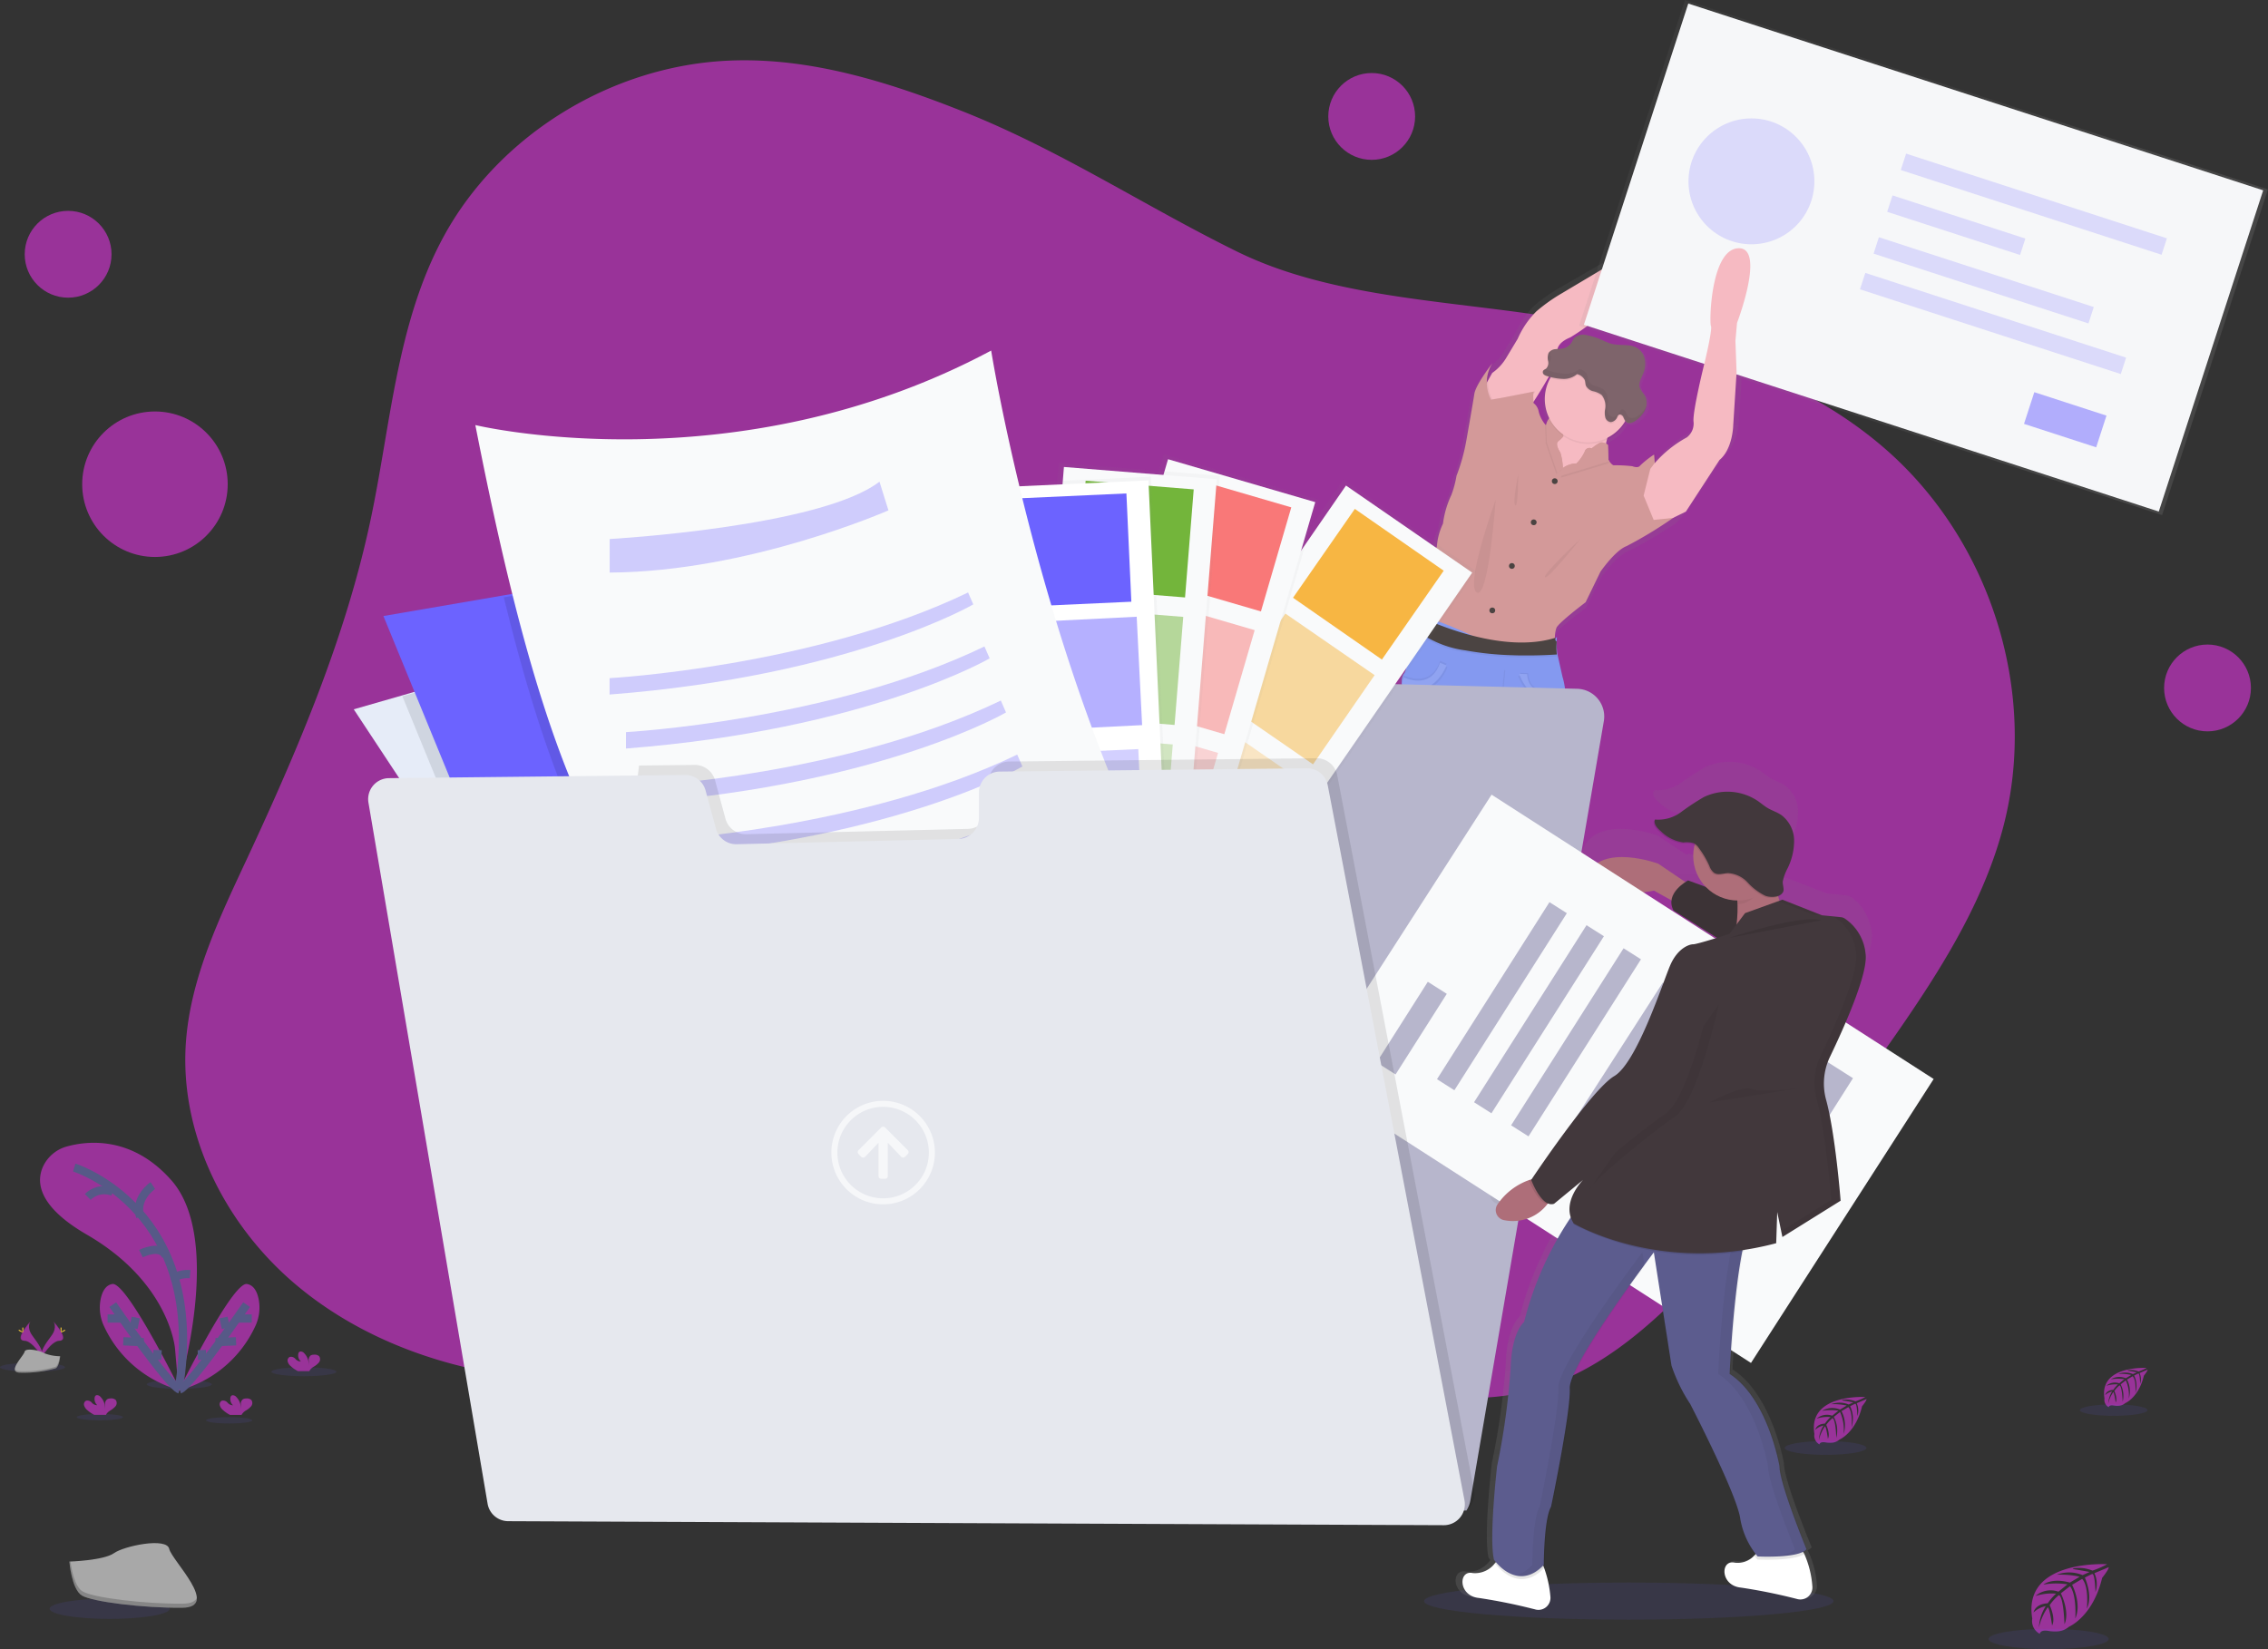 <svg xmlns="http://www.w3.org/2000/svg" xmlns:xlink="http://www.w3.org/1999/xlink" width="275" height="200" viewBox="0 0 275 200">
  <rect x="0" y="0" width="275" height="200" fill="#333333" stroke="none"/>
  <defs>
    <linearGradient id="linear-gradient" x1="0.5" y1="1" x2="0.5" gradientUnits="objectBoundingBox">
      <stop offset="0" stop-color="gray" stop-opacity="0.251"/>
      <stop offset="0.54" stop-color="gray" stop-opacity="0.122"/>
      <stop offset="1" stop-color="gray" stop-opacity="0.102"/>
    </linearGradient>
    <linearGradient id="linear-gradient-2" x1="0.5" y1="1" x2="0.5" y2="0" xlink:href="#linear-gradient"/>
    <linearGradient id="linear-gradient-3" x1="-0.211" y1="3.614" x2="-0.211" y2="0.343" xlink:href="#linear-gradient"/>
    <linearGradient id="linear-gradient-4" x1="-0.036" y1="4.542" x2="-0.036" y2="1.284" xlink:href="#linear-gradient"/>
    <linearGradient id="linear-gradient-5" x1="-0.017" y1="4.446" x2="-0.017" y2="1.187" xlink:href="#linear-gradient"/>
    <linearGradient id="linear-gradient-6" x1="-1.04" y1="1.715" x2="-1.04" y2="0.715" xlink:href="#linear-gradient"/>
    <linearGradient id="linear-gradient-7" x1="0.551" y1="0.784" x2="0.551" y2="0.225" xlink:href="#linear-gradient"/>
    <linearGradient id="linear-gradient-8" x1="0.5" y1="1" x2="0.5" y2="0" xlink:href="#linear-gradient"/>
  </defs>
  <g id="undraw_upload_87y9" transform="translate(0 -0.002)">
    <path id="Path_9973" data-name="Path 9973" d="M220.225,66.707c-9.017-3.584-18.546-6.585-28.273-6.2-14.312.55-28.021,8.961-34.755,21.312-5.706,10.463-6.409,22.729-8.866,34.34-3.027,14.308-8.825,27.9-15.021,41.2-3.328,7.133-6.838,14.438-7.384,22.268-.759,10.869,4.556,21.7,12.888,28.938s19.407,11.044,30.51,11.877c5.912.444,12.088.033,17.34-2.657,5.555-2.846,9.6-7.991,15.181-10.795,5.169-2.609,11.215-2.965,17.017-2.626a77.7,77.7,0,0,1,22.218,4.616c8.11,2.979,15.652,7.292,23.744,10.311s17.134,4.706,25.406,2.185c7.763-2.372,13.91-8.112,19.448-13.936a244.81,244.81,0,0,0,24.792-30.67c4.995-7.315,9.643-15.034,11.853-23.561,4.221-16.3-1.589-34.693-14.48-45.827-10.674-9.222-25.008-13.226-39.037-15.655-12.791-2.215-27.582-2.353-39.357-8.126C242.218,78.185,232,71.389,220.225,66.707Z" transform="translate(-103.388 -53.159)" fill="#939"/>
    <path id="Path_9974" data-name="Path 9974" d="M771.652,136.794c-3.475.139-3.65,9.111-3.434,9.5s-.789,4.441-.789,4.441-1.577,6.14-1.394,7.281a2.126,2.126,0,0,1-.849,1.888,14.663,14.663,0,0,0-3.991,3.108l-.129.139a11.225,11.225,0,0,0-1.757,1.358c-.263.385-.973.078-.973.078a18.973,18.973,0,0,0-2.283-.117c-.18.054-.462-.277-.623-.487-.075-.1-.124-.175-.124-.175L755.245,162a1.481,1.481,0,0,0-.243-.151c.041-.2.092-.416.156-.633a5.422,5.422,0,0,0,2.212-1.986c.058-.092.112-.187.163-.282a.73.73,0,0,0,.46.129.913.913,0,0,0,.214-.019,1.731,1.731,0,0,0,.623-.314,3.334,3.334,0,0,0,1.158-1.358,2.207,2.207,0,0,0,.109-.324c-.036.061-.075.122-.114.18a1.872,1.872,0,0,0-.129-1.579,5.187,5.187,0,0,1-.608-.9c-.2-.587.182-1.192.421-1.767a2.972,2.972,0,0,0,.217-1.665,2.127,2.127,0,0,0-.9-1.4c-.956-.621-2.253-.28-3.361-.579a9.1,9.1,0,0,1-1.156-.465,8.759,8.759,0,0,0-1.769-.55,1.731,1.731,0,0,0-1.7.338,3.509,3.509,0,0,0-.277.47,1.74,1.74,0,0,1-1.088.781,4.078,4.078,0,0,1-.669.071.648.648,0,0,0,0-.277c-.282-.925.526-1.611,1.577-2.025a26.27,26.27,0,0,0,5.515-4.31,27.668,27.668,0,0,1,3.719-3.091,10.216,10.216,0,0,0,6.464-6.4c1.6-5.018-7.637,3.5-8.566,3.76a9.472,9.472,0,0,0-2.261,1.217l-5.921,3.424a21.442,21.442,0,0,0-3.193,2.2,10.721,10.721,0,0,0-2.341,3.344s-.567.925-1.394,2.263a6.163,6.163,0,0,1-1.806,1.92l.027-.049c-.066.08-2.1,2.653-2.283,3.777s-1.01,5.707-1.01,5.707a22.9,22.9,0,0,1-1.231,4.307,12.344,12.344,0,0,1-.647,2.344,11.357,11.357,0,0,0-1.051,3.5,7.589,7.589,0,0,0-.767,2.794l-1.677,4.015a9.245,9.245,0,0,0-.849,3.147c.029.562.054,1.217.071,1.752v.243h0v.243c-.09.151-.321.535-.562,1a5.208,5.208,0,0,0-.691,2.042,11.438,11.438,0,0,1-.38,3.969l-.124-.049a1.7,1.7,0,0,0-.243.808l.029.015c0,.071-.022.144-.029.221a11.432,11.432,0,0,1-.187,2.514c-.324.394-.163,9.131-.163,9.131s-.526,5.468.526,8.934l-.08,2.713a25.27,25.27,0,0,0,.08,2.92,28.5,28.5,0,0,1,.163,2.952l.606,4.329s-.81,6.69-.122,8.342a9.092,9.092,0,0,1,.73,2.874,4.469,4.469,0,0,0,1.115.431v.243l-.158,4.069v.224s-.019.107-.034.285h0v.1a.117.117,0,0,0,0,.029V242a.59.59,0,0,0,0,.066.466.466,0,0,1,0,.058v.367h0v.355a.707.707,0,0,0,.019.122.123.123,0,0,0,0,.029.619.619,0,0,0,.027.134h0a.515.515,0,0,0,.032.131.033.033,0,0,1,0,.015h0a.239.239,0,0,0,.019.068.119.119,0,0,0,0,.032.392.392,0,0,0,.024.083v.019c.024.068.049.136.078.2a.088.088,0,0,0,0,.022c0,.024.022.051.034.075l.015.034.032.066.019.037.034.061.022.036c0,.019.022.039.034.058a.446.446,0,0,1,.024.039l.036.056.027.036.039.056.029.037.044.054.029.034.051.058.027.029.083.08a.128.128,0,0,0,.027.024.671.671,0,0,0,.061.056l.039.032.054.044.046.034.054.039.051.034.054.034.056.032.056.034.058.029.061.029.061.029.061.027.066.027.066.024.068.024.073.022.114.034.095.024.075.015.078.017h.083l.08.012h1.027l.131-.012h.08l.221-.024s2.757.411,2.847-.679a.875.875,0,0,1,.012-.175V244.2a.357.357,0,0,1,0-.051v-1.385c-.017-.54-.044-1.042-.061-1.321a1.77,1.77,0,0,0-.015-.243s-.939-1.416-.786-1.947a14.01,14.01,0,0,0,.119-2.331s-.365-.864-.611-1.628c-.019-.058-.036-.117-.054-.173a8.992,8.992,0,0,0,.574-.73,9.248,9.248,0,0,0-.686-5.549.346.346,0,0,1-.148-.285.117.117,0,0,1,0-.029l.47-5.746-.285-3.344a9.207,9.207,0,0,1,.243-3.268l.888-8.656,1.261-5.035s.4-.2.73.75,1.129,5.232,1.129,5.232l1.947,7.084a14.063,14.063,0,0,0,.606,2.874,5.483,5.483,0,0,1,.285,1.927,4.979,4.979,0,0,1,.526,1.811,7.832,7.832,0,0,0,.2,2.558,34.678,34.678,0,0,1,.285,4.137,8.358,8.358,0,0,0,.08,3.582,12.615,12.615,0,0,1,.2,4.093,2.8,2.8,0,0,0,.165.229c-.019.054-.041.107-.061.156-.127.329-.226.56-.226.56a14.352,14.352,0,0,0,.122,2.331c.151.531-.789,1.947-.789,1.947s0,.088-.015.243c-.017.28-.044.779-.061,1.321V244.7a.308.308,0,0,0,0,.046v.141a.9.9,0,0,0,.012.175c.092,1.09,2.85.679,2.85.679l.221.027h1.231l.083-.015.08-.012.078-.017.078-.015.095-.024.114-.034.071-.022.068-.024a.527.527,0,0,0,.066-.024l.066-.027.063-.027.061-.027.061-.032.056-.029.058-.032.054-.034.056-.034.049-.034.054-.039a.318.318,0,0,0,.046-.034.437.437,0,0,0,.054-.041l.041-.034.061-.054.027-.027.083-.08.024-.029.053-.056.027-.036a.476.476,0,0,0,.046-.054l.027-.037.041-.056.024-.036.039-.056a.327.327,0,0,1,.024-.039c0-.019.022-.039.034-.058l.022-.036c0-.022.022-.041.032-.061a.258.258,0,0,0,.019-.036c0-.022.022-.044.032-.066l.017-.034c0-.024.022-.049.034-.075v-.022c.027-.068.054-.136.075-.2v-.019a.261.261,0,0,1,.027-.08.187.187,0,0,1,0-.034.093.093,0,0,1,.019-.068v-.012a.033.033,0,0,0,0-.015.592.592,0,0,1,.034-.129h0a.844.844,0,0,1,.027-.131v-.032a.935.935,0,0,1,.02-.119.1.1,0,0,0,0-.041v-.316h0v-.426a.59.59,0,0,1,0-.066v-.085a.117.117,0,0,1,0-.029v-.1h0c-.015-.178-.032-.285-.032-.285V241.8l-.153-3.938v-.243c.226-.127.458-.27.7-.438a7.051,7.051,0,0,1,.606-3.147c.647-.9-.324-3.268-.324-3.268l-.4-8.462.161-3.894a3.872,3.872,0,0,1-.487-1.888,6.869,6.869,0,0,0-.647-2.434s-.4-1.338.083-1.733-.526-9-.526-9a81.249,81.249,0,0,0-.219-10.026v-.061L750,193.2c-.039-.3-.08-.579-.127-.84l-.136.041a6.839,6.839,0,0,0-.243-.973l-.647-2.971s-.015-.156-.032-.382c-.022-.268-.046-.63-.051-.949a1.607,1.607,0,0,1,.044-.4l-.034-.029a.884.884,0,0,1,.034-.207l-.141-.119s-.019-.134-.034-.338a3.807,3.807,0,0,1,.175-1.686c.324-.65,3.65-3.11,3.65-3.11l1.864-3.731s1.859-2.619,3.273-3.13a53.024,53.024,0,0,0,5.819-3.441,14.514,14.514,0,0,0,1.657-1.947l.051-.078h.029v-.051l4.137-6.2c1.655-1.338,1.716-4.191,1.716-4.191l.431-6.517-.141-3.855.2-2.19S775.125,136.657,771.652,136.794Zm-23.7,16.865a5.215,5.215,0,0,0-.686,2.584v.236a5.2,5.2,0,0,0,.552,2.331,1.91,1.91,0,0,0-.4.714,3.87,3.87,0,0,1-.837-1.57,1.634,1.634,0,0,0-.647-1.061,4.457,4.457,0,0,1,.039-1.4l.022-.019s.017-.029.051-.078h0c.173-.26.754-1.139,1.356-2.139a1.913,1.913,0,0,0,.309.1l.37.092Z" transform="translate(-560.158 -107.523)" fill="url(#linear-gradient)"/>
    <path id="Path_9975" data-name="Path 9975" d="M855.328,216.5c.036-.083.066-.17.095-.258a5.38,5.38,0,0,0-.243.6C855.231,216.722,855.282,216.61,855.328,216.5Z" transform="translate(-655.741 -171.955)" fill="url(#linear-gradient-2)"/>
    <path id="Path_9976" data-name="Path 9976" d="M803.923,238.788s-.762,3.631-2.166,4.1,1.7,4.624,1.7,4.624l6.442-.353.117-1.346a6.651,6.651,0,0,1,.82-5.972C812.876,236.563,803.923,238.788,803.923,238.788Z" transform="translate(-615.027 -188.615)" fill="#f6bac2"/>
    <path id="Path_9977" data-name="Path 9977" d="M750.112,561.469c-.088,1.083-2.752.674-2.752.674-4.419.613-3.689-3.719-3.689-3.719V558.2l.153-4.04.044-1.127s4.867-2.224,4.743-1.757a2.768,2.768,0,0,0,.2,1.051c.243.757.591,1.613.591,1.613a14.552,14.552,0,0,1-.117,2.312c-.146.526.762,1.932.762,1.932s0,.088.015.243A28.374,28.374,0,0,1,750.112,561.469Z" transform="translate(-571.274 -427.238)" fill="#b77983"/>
    <path id="Path_9978" data-name="Path 9978" d="M796.664,564.158s-2.665.411-2.752-.674a27.653,27.653,0,0,1,.046-3.044,2.166,2.166,0,0,1,.012-.243s.908-1.407.762-1.932a14.58,14.58,0,0,1-.117-2.314s.095-.226.219-.552a6.731,6.731,0,0,0,.572-2.11c-.117-.47,4.743,1.755,4.743,1.755l.049,1.261.148,3.906v.221S801.086,564.774,796.664,564.158Z" transform="translate(-609.339 -428.768)" fill="#b77983"/>
    <path id="Path_9979" data-name="Path 9979" d="M799.952,137.47a9.977,9.977,0,0,1-6.245,6.344,27.58,27.58,0,0,0-3.592,3.061,25.818,25.818,0,0,1-5.33,4.276c-1.017.411-1.794,1.093-1.521,2.008.243.849-2.419,5.006-2.821,5.624h0l-.049.078-.84.879-2.85,1.443-2.322-.742-.295-2.789,1.231-2.19h0a6.042,6.042,0,0,0,1.745-1.906c.8-1.329,1.348-2.244,1.348-2.244a10.707,10.707,0,0,1,2.263-3.319,20.479,20.479,0,0,1,3.083-2.19l5.721-3.407a9.224,9.224,0,0,1,2.19-1.217C792.576,140.918,801.495,132.493,799.952,137.47Z" transform="translate(-594.382 -110.231)" fill="#f6bac2"/>
    <path id="Path_9980" data-name="Path 9980" d="M776.706,220.215l3.806-.762a.244.244,0,0,0-.068.158h0l-.049.078-.84.879-2.85,1.443-2.322-.742-.294-2.789,1.231-2.19h0a4.365,4.365,0,0,0-.029,4.161Z" transform="translate(-594.345 -172.017)" opacity="0.05"/>
    <path id="Path_9981" data-name="Path 9981" d="M859.934,266.662a.728.728,0,0,0-.027.078,1.068,1.068,0,0,1-.141.243l-1.536.75-2.344.243-1.217-2.947.81-3.229.448-.6.124-.136c.046.584.282,3.631.268,4.546-.019,1.015.73,1.1.73,1.1Z" transform="translate(-655.364 -206.131)" opacity="0.05"/>
    <path id="Path_9982" data-name="Path 9982" d="M774.2,232.815a.69.69,0,0,0-.027.078,14.237,14.237,0,0,1-1.6,1.932,49.963,49.963,0,0,1-5.622,3.407c-1.365.5-3.164,3.1-3.164,3.1l-1.8,3.706s-3.22,2.434-3.531,3.086a3.846,3.846,0,0,0-.168,1.674,1.734,1.734,0,0,0,.029.336l-.949.99-.757.788-1.066,1.11-1.735-.243-5.407-.859-1.037-.584-5.755-3.242s0-.2-.015-.511c0-.136,0-.292-.015-.465-.017-.526-.041-1.18-.068-1.738a9.383,9.383,0,0,1,.82-3.122l1.618-3.984a7.723,7.723,0,0,1,.742-2.772,11.571,11.571,0,0,1,1.015-3.473,12.377,12.377,0,0,0,.625-2.324,22.973,22.973,0,0,0,1.19-4.273s.8-4.529.973-5.661,2.142-3.667,2.2-3.745a4.435,4.435,0,0,0-.175,4.449l1.407-.243,3.809-.742c-.175.117-.058,1.4-.058,1.4a1.623,1.623,0,0,1,.623,1.054,4.043,4.043,0,0,0,.859,1.618l.02.022a1.905,1.905,0,0,1,.917-1.309l.879,1.173.294,1.4s-.08.2-.587.586.214,1.4.214,1.4a7.155,7.155,0,0,1,.314,1.932h0a2.846,2.846,0,0,1,1.657-.565,5.019,5.019,0,0,0,1-1.426.589.589,0,0,1,.84-.389,5.4,5.4,0,0,1,.956-.664c.47-.243,1.015.243,1.015.243l.058,1.8s.046.073.122.173c.153.214.428.543.6.487a17.826,17.826,0,0,1,2.2.117s.684.292.937-.078a11.545,11.545,0,0,1,1.7-1.346s.28,3.624.28,4.636.73,1.1.73,1.1Z" transform="translate(-569.728 -171.999)" fill="#d39999"/>
    <path id="Path_9983" data-name="Path 9983" d="M875.841,284.664h-.051C875.882,284.42,875.841,284.664,875.841,284.664Z" transform="translate(-671.348 -223.986)" fill="none"/>
    <circle id="Ellipse_3140" data-name="Ellipse 3140" cx="0.35" cy="0.35" r="0.35" transform="translate(188.168 58.005)" fill="#4b4442"/>
    <circle id="Ellipse_3141" data-name="Ellipse 3141" cx="0.35" cy="0.35" r="0.35" transform="translate(185.617 62.995)" fill="#4b4442"/>
    <circle id="Ellipse_3142" data-name="Ellipse 3142" cx="0.35" cy="0.35" r="0.35" transform="translate(180.595 73.679)" fill="#4b4442"/>
    <circle id="Ellipse_3143" data-name="Ellipse 3143" cx="0.35" cy="0.35" r="0.35" transform="translate(182.969 68.288)" fill="#4b4442"/>
    <path id="Path_9984" data-name="Path 9984" d="M749.5,552.331a4.7,4.7,0,0,1-4.984,1.832l.044-1.127s4.867-2.224,4.743-1.757A2.584,2.584,0,0,0,749.5,552.331Z" transform="translate(-571.949 -427.13)" opacity="0.05"/>
    <path id="Path_9985" data-name="Path 9985" d="M803.164,556.343c-3.108,1.8-4.93-.309-5.354-.905a6.73,6.73,0,0,0,.572-2.11c-.117-.47,4.743,1.755,4.743,1.755Z" transform="translate(-612.305 -428.699)" opacity="0.05"/>
    <path id="Path_9986" data-name="Path 9986" d="M754.611,395.34a7.21,7.21,0,0,0-.586,3.122c-4.02,2.889-6.128-.625-6.128-.625a12.925,12.925,0,0,0-.195-4.059,8.473,8.473,0,0,1-.078-3.553,34.263,34.263,0,0,0-.275-4.1,7.841,7.841,0,0,1-.195-2.538,5.006,5.006,0,0,0-.506-1.794,5.516,5.516,0,0,0-.275-1.913,14.078,14.078,0,0,1-.584-2.852L743.918,370s-.781-4.254-1.093-5.191-.7-.742-.7-.742L741,369.105l-.859,8.588a9.422,9.422,0,0,0-.243,3.242l.273,3.317-.453,5.7a.117.117,0,0,0,0,.029.348.348,0,0,0,.141.282,9.379,9.379,0,0,1,.655,5.5c-2.967,4.3-6.559,2.069-6.559,2.069a9.11,9.11,0,0,0-.7-2.847c-.664-1.64.117-8.274.117-8.274l-.586-4.3a28.765,28.765,0,0,0-.156-2.92,25.7,25.7,0,0,1-.078-2.889l.078-2.694c-1.015-3.436-.509-8.861-.509-8.861s-.156-8.666.158-9.058a11.51,11.51,0,0,0,.18-2.494,1.741,1.741,0,0,1,.229-.8l.039-.039c.509-.625.509-3.122.467-4.1a5.265,5.265,0,0,1,.669-2.025c.243-.472.465-.861.548-1l.034-.056a51.7,51.7,0,0,1,8.119,3.358,11.077,11.077,0,0,0,3.354,1.039,7.46,7.46,0,0,0,1.75.027,6.108,6.108,0,0,0,2.516-.818,4.424,4.424,0,0,0,1.088-.874,7.274,7.274,0,0,0,0,1.572c.015.226.032.38.032.38l.65,2.9a7.6,7.6,0,0,1,.243,1.049c.046.258.085.538.122.835a80.9,80.9,0,0,1,.212,9.946s.973,8.549.509,8.939-.08,1.718-.08,1.718a6.928,6.928,0,0,1,.625,2.419,3.9,3.9,0,0,0,.47,1.874l-.158,3.865.409,8.384S755.237,394.442,754.611,395.34Z" transform="translate(-562.493 -270.96)" fill="#8499f0"/>
    <path id="Path_9987" data-name="Path 9987" d="M806.13,488.76s2.957-1.7,3.6-.937S806.13,488.76,806.13,488.76Z" transform="translate(-618.603 -378.669)" opacity="0.05"/>
    <path id="Path_9988" data-name="Path 9988" d="M813.128,496.14s-.487.243.587.555S813.128,496.14,813.128,496.14Z" transform="translate(-623.814 -385.148)" opacity="0.05"/>
    <path id="Path_9989" data-name="Path 9989" d="M739.991,476.774a4.537,4.537,0,0,0,4.772.321A35.593,35.593,0,0,0,739.991,476.774Z" transform="translate(-568.517 -370.372)" opacity="0.05"/>
    <path id="Path_9990" data-name="Path 9990" d="M751.389,490.24a3.138,3.138,0,0,1-2.137,1.582C747.816,492.026,751.389,490.24,751.389,490.24Z" transform="translate(-575.271 -380.665)" opacity="0.05"/>
    <path id="Path_9991" data-name="Path 9991" d="M797.71,502.52s3.368,5.354,2.723,6.617S797.71,502.52,797.71,502.52Z" transform="translate(-612.225 -390.081)" opacity="0.05"/>
    <path id="Path_9992" data-name="Path 9992" d="M773.28,369.09l-.35,10.482s2.078-.088,2.434-3.541.616-6.267.616-6.267Z" transform="translate(-593.46 -288.464)" opacity="0.05"/>
    <path id="Path_9993" data-name="Path 9993" d="M772.8,368.13l-.35,10.482s2.078-.088,2.434-3.543.621-6.264.621-6.264Z" transform="translate(-593.097 -287.733)" fill="#8499f0"/>
    <path id="Path_9994" data-name="Path 9994" d="M739.8,369.054s-1.64,4.4-5.393,2.268a1.731,1.731,0,0,1,.229-.8c1.027.431,3.407,1.061,4.38-1.791Z" transform="translate(-564.294 -288.125)" opacity="0.05"/>
    <path id="Path_9995" data-name="Path 9995" d="M739.323,367.131s-1.64,4.4-5.393,2.268a1.74,1.74,0,0,1,.229-.8c1.027.433,3.407,1.061,4.38-1.789Z" transform="translate(-563.931 -286.662)" opacity="0.05"/>
    <path id="Path_9996" data-name="Path 9996" d="M739.323,368.091s-1.64,4.4-5.393,2.268a1.74,1.74,0,0,1,.229-.8c1.027.433,3.407,1.061,4.38-1.789Z" transform="translate(-563.931 -287.393)" fill="#8499f0"/>
    <path id="Path_9997" data-name="Path 9997" d="M797.574,377.052c-4.123,1.961-5.634-2.662-5.634-2.662l.973.029c.17,2.957,3.429,2.161,4.546,1.8C797.5,376.485,797.537,376.755,797.574,377.052Z" transform="translate(-607.861 -292.436)" opacity="0.05"/>
    <path id="Path_9998" data-name="Path 9998" d="M798.534,375.6c-4.12,1.959-5.634-2.665-5.634-2.665l.973.029c.17,2.957,3.429,2.163,4.546,1.8C798.458,375.028,798.5,375.308,798.534,375.6Z" transform="translate(-608.588 -291.331)" opacity="0.05"/>
    <path id="Path_9999" data-name="Path 9999" d="M798.054,376.085c-4.12,1.959-5.634-2.665-5.634-2.665l.973.029c.17,2.959,3.429,2.163,4.546,1.8C797.978,375.508,798.017,375.788,798.054,376.085Z" transform="translate(-608.224 -291.697)" fill="#8499f0"/>
    <path id="Path_10000" data-name="Path 10000" d="M739.323,368.091s-1.64,4.4-5.393,2.268a1.74,1.74,0,0,1,.229-.8c1.027.433,3.407,1.061,4.38-1.789Z" transform="translate(-563.931 -287.393)" fill="#fff" opacity="0.1"/>
    <path id="Path_10001" data-name="Path 10001" d="M798.054,376.085c-4.12,1.959-5.634-2.665-5.634-2.665l.973.029c.17,2.959,3.429,2.163,4.546,1.8C797.978,375.508,798.017,375.788,798.054,376.085Z" transform="translate(-608.224 -291.697)" fill="#fff" opacity="0.1"/>
    <path id="Path_10002" data-name="Path 10002" d="M750.144,582.135a6.914,6.914,0,0,1-.029.81c-.088,1.083-2.752.674-2.752.674-2.434.338-3.31-.83-3.6-1.947a4.457,4.457,0,0,1-.134-1.11,4.616,4.616,0,0,1,.044-.667v-.221a1.628,1.628,0,0,1,1.514.309,2.57,2.57,0,0,0,2.519.2,3.379,3.379,0,0,1,1.46.438c.229.2.606-.277.893-.73.017.292.044.82.061,1.385C750.14,581.57,750.144,581.862,750.144,582.135Z" transform="translate(-571.278 -448.769)" opacity="0.05"/>
    <path id="Path_10003" data-name="Path 10003" d="M745.871,585.079s-.73.715-2.108-.389a4.454,4.454,0,0,1-.134-1.11A12.733,12.733,0,0,0,745.871,585.079Z" transform="translate(-571.271 -451.764)" opacity="0.05"/>
    <path id="Path_10004" data-name="Path 10004" d="M767.941,587.337a.55.55,0,0,1-.791-.127,5.206,5.206,0,0,0,.779-.73C767.936,586.772,767.941,587.064,767.941,587.337Z" transform="translate(-589.08 -453.963)" opacity="0.05"/>
    <path id="Path_10005" data-name="Path 10005" d="M793.868,584.2a7.5,7.5,0,0,0,.027.81c.088,1.085,2.752.674,2.752.674,2.434.341,3.31-.827,3.6-1.947a4.673,4.673,0,0,0,.09-1.776v-.221a1.647,1.647,0,0,0-1.516.309,2.566,2.566,0,0,1-2.516.2,3.4,3.4,0,0,0-1.46.44c-.229.2-.606-.277-.891-.73-.017.292-.046.82-.063,1.385C793.871,583.633,793.866,583.925,793.868,584.2Z" transform="translate(-609.322 -450.344)" opacity="0.05"/>
    <path id="Path_10006" data-name="Path 10006" d="M811.43,587.127s.73.715,2.105-.389a4.436,4.436,0,0,0,.136-1.107A13.013,13.013,0,0,1,811.43,587.127Z" transform="translate(-622.614 -453.326)" opacity="0.05"/>
    <path id="Path_10007" data-name="Path 10007" d="M793.868,589.4a.548.548,0,0,0,.788-.127,5.149,5.149,0,0,1-.779-.73C793.87,588.83,793.866,589.122,793.868,589.4Z" transform="translate(-609.312 -455.532)" opacity="0.05"/>
    <path id="Path_10008" data-name="Path 10008" d="M772.476,285s-3.748,10.345-2.3,11.243S772.476,285,772.476,285Z" transform="translate(-591.121 -224.399)" opacity="0.05"/>
    <path id="Path_10009" data-name="Path 10009" d="M790.5,271.88s-.706,3.436-.353,3.748S790.5,271.88,790.5,271.88Z" transform="translate(-606.416 -214.354)" opacity="0.05"/>
    <path id="Path_10010" data-name="Path 10010" d="M809.6,304.77s-4.607,4.293-4.3,4.646S809.6,304.77,809.6,304.77Z" transform="translate(-617.966 -239.414)" opacity="0.05"/>
    <path id="Path_10011" data-name="Path 10011" d="M819.22,258.873c-1.745.533-5.824,1.779-5.87,1.769l.226-.93a2.846,2.846,0,0,1,1.657-.565,5.017,5.017,0,0,0,1-1.426.589.589,0,0,1,.84-.389,5.538,5.538,0,0,1,.956-.664c.47-.243,1.015.243,1.015.243l.058,1.8S819.144,258.773,819.22,258.873Z" transform="translate(-624.075 -202.716)" opacity="0.05"/>
    <path id="Path_10012" data-name="Path 10012" d="M819.22,257.933c-1.745.533-5.824,1.779-5.87,1.767l.226-.927a2.846,2.846,0,0,1,1.657-.565,5.017,5.017,0,0,0,1-1.426.589.589,0,0,1,.84-.389,5.4,5.4,0,0,1,.956-.664c.47-.243,1.015.243,1.015.243l.058,1.8S819.144,257.828,819.22,257.933Z" transform="translate(-624.075 -202)" fill="#d39999"/>
    <path id="Path_10013" data-name="Path 10013" d="M807.1,246.783a7.128,7.128,0,0,1,.311,1.932l-.679.54-1.29-3.719-.058-1.932-.024-.11.02.022a1.9,1.9,0,0,1,.917-1.307l.879,1.171.294,1.4s-.08.2-.586.587S807.1,246.783,807.1,246.783Z" transform="translate(-618.017 -191.771)" opacity="0.05"/>
    <path id="Path_10014" data-name="Path 10014" d="M807.59,246.288a7.153,7.153,0,0,1,.314,1.932l-.679.548-1.29-3.719-.058-1.932-.027-.11.019.022a1.905,1.905,0,0,1,.917-1.309l.879,1.173.294,1.4s-.08.2-.586.587S807.59,246.288,807.59,246.288Z" transform="translate(-618.388 -191.397)" fill="#d39999"/>
    <path id="Path_10015" data-name="Path 10015" d="M815.6,217.961a5.225,5.225,0,1,1-1.53-3.74A5.269,5.269,0,0,1,815.6,217.961Z" transform="translate(-617.805 -169.298)" opacity="0.05"/>
    <path id="Path_10016" data-name="Path 10016" d="M815.582,217a5.24,5.24,0,1,1-1.535-3.734A5.271,5.271,0,0,1,815.582,217Z" transform="translate(-617.79 -168.567)" fill="#f6bac2"/>
    <path id="Path_10017" data-name="Path 10017" d="M817.656,216.978a5.239,5.239,0,0,1-.767,2.738c-.078-.139-.124-.3-.2-.44-.11-.2-.363-.363-.55-.243a.562.562,0,0,0-.173.243c-.153.324-.426.647-.784.64a.776.776,0,0,1-.667-.569,2.339,2.339,0,0,1-.039-.93,2.119,2.119,0,0,0-.406-1.789,2.663,2.663,0,0,0-1.017-.455,1.334,1.334,0,0,1-.876-.647c-.1-.243-.073-.5-.161-.73a1.278,1.278,0,0,0-.947-.7,2.483,2.483,0,0,1-1.657.567,6.21,6.21,0,0,1-1.63-.258,5.271,5.271,0,0,1,9.876,2.563Z" transform="translate(-619.864 -168.535)" opacity="0.05"/>
    <path id="Path_10018" data-name="Path 10018" d="M809.362,206.436c.088.243.063.506.161.73a1.329,1.329,0,0,0,.876.647,2.678,2.678,0,0,1,1.017.453,2.126,2.126,0,0,1,.406,1.791,2.339,2.339,0,0,0,.039.93.781.781,0,0,0,.667.569.968.968,0,0,0,.784-.64.568.568,0,0,1,.173-.243c.187-.124.441.041.55.243a2.409,2.409,0,0,0,.314.591.7.7,0,0,0,.64.146,1.614,1.614,0,0,0,.6-.312A3.3,3.3,0,0,0,816.709,210a1.932,1.932,0,0,0-.071-1.7,5.113,5.113,0,0,1-.586-.891c-.2-.582.175-1.18.406-1.75a3.037,3.037,0,0,0,.207-1.652,2.122,2.122,0,0,0-.869-1.394c-.925-.616-2.176-.277-3.246-.574a8.233,8.233,0,0,1-1.117-.46,8.274,8.274,0,0,0-1.7-.545,1.659,1.659,0,0,0-1.652.333,3.7,3.7,0,0,0-.268.467,1.682,1.682,0,0,1-1.051.774c-.314.075-.642.056-.974.1a1.071,1.071,0,0,0-.81.465,1.613,1.613,0,0,0-.054.973.988.988,0,0,1-.243.917c-.124.095-.294.141-.37.275a.387.387,0,0,0,.114.46,1.1,1.1,0,0,0,.465.2,7.114,7.114,0,0,0,1.867.319,2.463,2.463,0,0,0,1.738-.64c-.041.041-.309.024-.358.022A1.422,1.422,0,0,1,809.362,206.436Z" transform="translate(-617.214 -160.359)" fill="#7e646b"/>
    <g id="Group_10430" data-name="Group 10430" transform="translate(187.131 42.594)" opacity="0.05">
      <path id="Path_10019" data-name="Path 10019" d="M816.109,223.654a1.657,1.657,0,0,1-.6.314.706.706,0,0,1-.638-.148,2.374,2.374,0,0,1-.316-.591c-.11-.2-.363-.363-.55-.243a.6.6,0,0,0-.173.243.953.953,0,0,1-.784.64.772.772,0,0,1-.664-.569,2.34,2.34,0,0,1-.041-.93,2.12,2.12,0,0,0-.4-1.789,2.678,2.678,0,0,0-1.02-.455,1.34,1.34,0,0,1-.876-.647c-.1-.243-.073-.5-.161-.73a1.272,1.272,0,0,0-.947-.7,2.526,2.526,0,0,1-1.657.569,7.218,7.218,0,0,1-1.867-.321,1.127,1.127,0,0,1-.465-.2.516.516,0,0,1-.075-.088.681.681,0,0,0-.272.212.387.387,0,0,0,.114.46,1.1,1.1,0,0,0,.465.2,7.114,7.114,0,0,0,1.867.319,2.5,2.5,0,0,0,1.655-.567,1.274,1.274,0,0,1,.949.694c.088.243.063.506.161.73a1.334,1.334,0,0,0,.876.647,2.677,2.677,0,0,1,1.017.453,2.126,2.126,0,0,1,.406,1.791,2.338,2.338,0,0,0,.039.93.781.781,0,0,0,.667.569.968.968,0,0,0,.784-.64.568.568,0,0,1,.173-.243c.187-.124.441.041.55.243a2.341,2.341,0,0,0,.316.591.7.7,0,0,0,.638.146,1.614,1.614,0,0,0,.6-.312,3.3,3.3,0,0,0,1.119-1.346,2.158,2.158,0,0,0,.1-.321A3.471,3.471,0,0,1,816.109,223.654Z" transform="translate(-804.565 -215.89)"/>
      <path id="Path_10020" data-name="Path 10020" d="M854,219.741c.051-.112.1-.224.146-.333a2.217,2.217,0,0,0,.09-.258A5.751,5.751,0,0,0,854,219.741Z" transform="translate(-841.969 -216.753)"/>
      <path id="Path_10021" data-name="Path 10021" d="M807.052,210.758a1,1,0,0,0,.221-.9,3.986,3.986,0,0,1-.046-.562.826.826,0,0,0-.134.17,1.612,1.612,0,0,0-.054.973A1.887,1.887,0,0,1,807.052,210.758Z" transform="translate(-806.401 -209.3)"/>
    </g>
    <path id="Path_10022" data-name="Path 10022" d="M757,349.511c-.453.032-1.088.066-1.852.092-.531.017-1.124.029-1.759.029-.555,0-1.141,0-1.75-.027a37.517,37.517,0,0,1-5.736-.591,12.555,12.555,0,0,1-6.327-2.748c.243-.472.465-.864.548-1,0-.136,0-.294-.015-.465,2.568,1.217,10.572,4.6,16.707,2.677a1.738,1.738,0,0,0,.029.336l.139.117A7.393,7.393,0,0,0,757,349.511Z" transform="translate(-568.23 -269.91)" opacity="0.05"/>
    <path id="Path_10023" data-name="Path 10023" d="M757,348.544c-.453.032-1.088.066-1.852.09-.531.019-1.124.029-1.759.029-.555,0-1.141,0-1.75-.027a37.512,37.512,0,0,1-5.736-.589,12.556,12.556,0,0,1-6.327-2.75c.243-.472.465-.862.548-1,0-.136,0-.292-.015-.465,2.568,1.217,10.572,4.6,16.707,2.689a1.738,1.738,0,0,0,.029.336l.139.117A7.3,7.3,0,0,0,757,348.544Z" transform="translate(-568.23 -269.171)" fill="#4b4442"/>
    <path id="Path_10024" data-name="Path 10024" d="M309.669,464.506a3.346,3.346,0,0,1-.747-2.548l10.742-87.894.891-7.3a3.371,3.371,0,0,1,3.319-2.959l31.464-.209a3.366,3.366,0,0,0,3.344-3.458l-.012-.333a3.368,3.368,0,0,1,3.366-3.482H395.1a3.366,3.366,0,0,1,3.366,3.358,3.6,3.6,0,0,1-.029.453,3.366,3.366,0,0,0,3.251,3.811l31.754.81a3.363,3.363,0,0,1,3.232,3.933L420.8,461.405l-.3,1.752a3.293,3.293,0,0,1-.487,1.256Z" transform="translate(-242.207 -281.222)" fill="#b7b6cc"/>
    <g id="Group_10431" data-name="Group 10431" transform="translate(126.575 58.179)" opacity="0.5">
      <rect id="Rectangle_1400" data-name="Rectangle 1400" width="63.962" height="19.556" transform="matrix(0.568, -0.823, 0.823, 0.568, 0, 52.624)" fill="url(#linear-gradient-3)"/>
    </g>
    <rect id="Rectangle_1401" data-name="Rectangle 1401" width="18.593" height="63.106" transform="matrix(0.823, 0.568, -0.568, 0.823, 163.204, 58.885)" fill="#f9fafb"/>
    <rect id="Rectangle_1402" data-name="Rectangle 1402" width="13.126" height="13.126" transform="matrix(0.821, 0.571, -0.571, 0.821, 164.277, 61.718)" fill="#f7b643"/>
    <rect id="Rectangle_1403" data-name="Rectangle 1403" width="13.144" height="13.144" transform="matrix(0.823, 0.568, -0.568, 0.823, 155.856, 74.413)" fill="#f7b643" opacity="0.5"/>
    <rect id="Rectangle_1404" data-name="Rectangle 1404" width="13.144" height="13.144" transform="matrix(0.823, 0.568, -0.568, 0.823, 146.859, 87.173)" fill="#f7b643" opacity="0.3"/>
    <g id="Group_10432" data-name="Group 10432" transform="translate(123.257 55.104)" opacity="0.5">
      <rect id="Rectangle_1405" data-name="Rectangle 1405" width="63.724" height="19.556" transform="matrix(0.28, -0.96, 0.96, 0.28, 0, 61.165)" fill="url(#linear-gradient-4)"/>
    </g>
    <rect id="Rectangle_1406" data-name="Rectangle 1406" width="18.593" height="62.867" transform="matrix(0.96, 0.28, -0.28, 0.96, 141.627, 55.692)" fill="#f9fafb"/>
    <rect id="Rectangle_1407" data-name="Rectangle 1407" width="13.144" height="13.144" transform="matrix(0.96, 0.28, -0.28, 0.96, 143.953, 57.852)" fill="#f97878"/>
    <rect id="Rectangle_1408" data-name="Rectangle 1408" width="13.144" height="13.144" transform="matrix(0.96, 0.28, -0.28, 0.96, 139.513, 72.742)" fill="#f97878" opacity="0.5"/>
    <rect id="Rectangle_1409" data-name="Rectangle 1409" width="13.144" height="13.144" transform="matrix(0.96, 0.28, -0.28, 0.96, 135.075, 87.629)" fill="#f97878" opacity="0.3"/>
    <g id="Group_10433" data-name="Group 10433" transform="translate(123.308 56.154)" opacity="0.5">
      <rect id="Rectangle_1410" data-name="Rectangle 1410" width="63.724" height="19.556" transform="matrix(0.08, -0.997, 0.997, 0.08, 0, 63.519)" fill="url(#linear-gradient-5)"/>
    </g>
    <rect id="Rectangle_1411" data-name="Rectangle 1411" width="18.593" height="62.867" transform="matrix(0.997, 0.08, -0.08, 0.997, 129.004, 56.633)" fill="#f9fafb"/>
    <rect id="Rectangle_1412" data-name="Rectangle 1412" width="13.144" height="13.144" transform="matrix(0.997, 0.08, -0.08, 0.997, 131.636, 58.3)" fill="#73b53b"/>
    <rect id="Rectangle_1413" data-name="Rectangle 1413" width="13.144" height="13.144" transform="matrix(0.997, 0.08, -0.08, 0.997, 130.366, 73.763)" fill="#73b53b" opacity="0.5"/>
    <rect id="Rectangle_1414" data-name="Rectangle 1414" width="13.144" height="13.144" transform="matrix(0.997, 0.08, -0.08, 0.997, 129.097, 89.232)" fill="#73b53b" opacity="0.3"/>
    <g id="Group_10434" data-name="Group 10434" transform="translate(120.018 57.82)" opacity="0.5">
      <rect id="Rectangle_1415" data-name="Rectangle 1415" width="19.556" height="63.724" transform="translate(0 0.891) rotate(-2.61)" fill="url(#linear-gradient-6)"/>
    </g>
    <rect id="Rectangle_1416" data-name="Rectangle 1416" width="18.593" height="62.867" transform="translate(120.678 59.108) rotate(-2.61)" fill="#fff"/>
    <rect id="Rectangle_1417" data-name="Rectangle 1417" width="13.144" height="13.144" transform="translate(123.449 60.442) rotate(-2.61)" fill="#6c63ff"/>
    <rect id="Rectangle_1418" data-name="Rectangle 1418" width="13.16" height="13.16" transform="translate(124.683 75.453) rotate(-2.862)" fill="#6c63ff" opacity="0.5"/>
    <rect id="Rectangle_1419" data-name="Rectangle 1419" width="13.144" height="13.144" transform="translate(124.89 91.445) rotate(-2.61)" fill="#6c63ff" opacity="0.3"/>
    <path id="Path_10025" data-name="Path 10025" d="M296.308,400.852l-16.519,6.391-24.144,9.333c-.913-1.7-2.256-4.006-3.918-6.753-5.719-9.476-15.181-24.217-23.606-37.171-9.491-14.6-17.661-26.923-17.661-26.923l5.914-1.7L264.681,330Z" transform="translate(-167.566 -259.706)" fill="#e6ecf8"/>
    <path id="Path_10026" data-name="Path 10026" d="M314.7,400.852l-16.519,6.391a124.164,124.164,0,0,1-28.069,2.58c-5.719-9.476-15.181-24.217-23.606-37.171L234.77,344.015,283.075,330Z" transform="translate(-185.976 -259.565)" opacity="0.1"/>
    <path id="Path_10027" data-name="Path 10027" d="M319.841,374.948s-25.662,15.181-63.977,11.747L225.32,312.227l14.638-2.516,50.6-8.69,28.716,72.48Z" transform="translate(-178.831 -237.518)" fill="#6c63ff"/>
    <path id="Path_10028" data-name="Path 10028" d="M364.781,373.54a121.3,121.3,0,0,1-20.068-.572c-7.612-.9-15.268-2.74-21.832-6.123a66.16,66.16,0,0,1-14.271-9.586C297.969,347.688,291.384,334,285.47,309.75l50.6-8.69Z" transform="translate(-224.382 -237.307)" opacity="0.1"/>
    <path id="Path_10029" data-name="Path 10029" d="M372.931,301.952s-18.916,3.7-38.171,1.424c-7.612-.9-15.268-2.74-21.832-6.123a66.219,66.219,0,0,1-14.271-9.586c-13.171-11.849-20.126-30.009-27.3-66.681,0,0,31.447,7.59,62.544-9.036C333.894,211.962,344.375,277.373,372.931,301.952Z" transform="translate(-213.72 -169.434)" fill="#f9fafb"/>
    <path id="Path_10030" data-name="Path 10030" d="M419.633,516.9c-7.612-.9-15.268-2.74-21.832-6.123a66.221,66.221,0,0,1-14.271-9.586c11.214-.91,12.825-7.04,12.825-7.04C404.668,507.343,419.633,516.9,419.633,516.9Z" transform="translate(-298.609 -383.917)" opacity="0.1"/>
    <path id="Path_10031" data-name="Path 10031" d="M338.2,282.768s25.572-1.446,32.712-6.958L372,279.29s-16.9,7.454-33.8,7.544Z" transform="translate(-264.275 -217.395)" fill="#6c63ff" opacity="0.3"/>
    <path id="Path_10032" data-name="Path 10032" d="M338.2,342.691s24.759-1.356,43.467-10.391l.633,1.446s-14.845,8.666-44.1,10.934Z" transform="translate(-264.285 -260.448)" fill="#6c63ff" opacity="0.3"/>
    <path id="Path_10033" data-name="Path 10033" d="M346.39,370.2s24.759-1.356,43.464-10.391l.633,1.446s-14.845,8.664-44.1,10.934Z" transform="translate(-270.488 -281.411)" fill="#6c63ff" opacity="0.3"/>
    <path id="Path_10034" data-name="Path 10034" d="M354.57,397.751s24.759-1.356,43.467-10.391l.63,1.446s-14.845,8.666-44.1,10.934Z" transform="translate(-276.684 -302.403)" fill="#6c63ff" opacity="0.3"/>
    <path id="Path_10035" data-name="Path 10035" d="M362.76,425.3s24.759-1.355,43.464-10.391l.633,1.446s-14.845,8.666-44.1,10.934Z" transform="translate(-282.886 -323.396)" fill="#6c63ff" opacity="0.3"/>
    <path id="Path_10036" data-name="Path 10036" d="M370.94,452.861s24.759-1.356,43.467-10.392l.63,1.446s-14.845,8.664-44.1,10.934Z" transform="translate(-289.082 -344.396)" fill="#6c63ff" opacity="0.3"/>
    <path id="Path_10037" data-name="Path 10037" d="M1057.779,827.2s-10.289-.621-9.077,6.59a1.753,1.753,0,0,0,.915,1.852s.017-.535,1.054-.353a4.729,4.729,0,0,0,1.12.053,2.312,2.312,0,0,0,1.365-.565h0s2.894-1.195,4.018-5.921c0,0,.832-1.032.8-1.3l-1.735.73a3.11,3.11,0,0,1,.127,2.292s-.056-2.246-.389-2.19c-.068,0-.9.433-.9.433s1.02,2.19.243,3.767c0,0,.292-2.689-.569-3.609l-1.217.713s1.193,2.254.385,4.093c0,0,.207-2.821-.642-3.921l-1.107.864s1.122,2.222.438,3.748c0,0-.09-3.285-.679-3.534a6.3,6.3,0,0,0-1.115,1.217s.767,1.611.29,2.463c0,0-.292-2.19-.531-2.19a7.228,7.228,0,0,0-1.066,2.434,5.263,5.263,0,0,1,.832-2.582,2.922,2.922,0,0,0-1.48.767s.151-1.027,1.718-1.115a6.84,6.84,0,0,1,1.01-1.168,6.356,6.356,0,0,0-2.5.29,2.8,2.8,0,0,1,2.789-.528l1.093-.891a8.983,8.983,0,0,0-2.92.029s1-.857,3.215-.243l1.19-.711a10.834,10.834,0,0,0-2.789-.243,4.272,4.272,0,0,1,3.139.049l.849-.382s-1.28-.243-1.655-.292-.4-.141-.4-.141a4.415,4.415,0,0,1,2.407.268A10.8,10.8,0,0,0,1057.779,827.2Z" transform="translate(-802.286 -637.498)" fill="#939"/>
    <ellipse id="Ellipse_3144" data-name="Ellipse 3144" cx="7.281" cy="1.231" rx="7.281" ry="1.231" transform="translate(241.124 197.539)" fill="#6c63ff" opacity="0.1"/>
    <ellipse id="Ellipse_3145" data-name="Ellipse 3145" cx="24.823" cy="2.249" rx="24.823" ry="2.249" transform="translate(172.668 191.925)" fill="#6c63ff" opacity="0.1"/>
    <path id="Path_10038" data-name="Path 10038" d="M1089.934,729.406s-5.8-.35-5.11,3.716a.99.99,0,0,0,.513,1.044s.012-.3.6-.2a2.7,2.7,0,0,0,.63.029,1.3,1.3,0,0,0,.769-.316h0s1.631-.674,2.266-3.339c0,0,.47-.582.45-.73l-.974.416a1.764,1.764,0,0,1,.071,1.295s-.032-1.268-.219-1.239c-.039,0-.509.243-.509.243a2.887,2.887,0,0,1,.141,2.125s.166-1.516-.321-2.037l-.689.4a3.046,3.046,0,0,1,.217,2.307,4.322,4.322,0,0,0-.363-2.21l-.623.487a2.974,2.974,0,0,1,.243,2.112s-.051-1.852-.382-1.991a3.887,3.887,0,0,0-.63.679s.433.91.166,1.39c0,0-.166-1.234-.3-1.239a4.069,4.069,0,0,0-.6,1.375,2.979,2.979,0,0,1,.47-1.46,1.631,1.631,0,0,0-.835.433s.085-.579.973-.628a3.883,3.883,0,0,1,.569-.66,3.586,3.586,0,0,0-1.411.163,1.585,1.585,0,0,1,1.572-.3l.618-.5a5.089,5.089,0,0,0-1.648.017,1.987,1.987,0,0,1,1.813-.131l.672-.4a6.062,6.062,0,0,0-1.574-.134,2.4,2.4,0,0,1,1.769.027l.487-.214s-.73-.144-.934-.165-.224-.08-.224-.08a2.511,2.511,0,0,1,1.358.151A5.889,5.889,0,0,0,1089.934,729.406Z" transform="translate(-829.65 -563.509)" fill="#939"/>
    <ellipse id="Ellipse_3146" data-name="Ellipse 3146" cx="4.105" cy="0.694" rx="4.105" ry="0.694" transform="translate(252.188 170.317)" fill="#6c63ff" opacity="0.1"/>
    <path id="Path_10039" data-name="Path 10039" d="M945.905,743.9s-7-.423-6.176,4.485a1.2,1.2,0,0,0,.621,1.261s0-.365.73-.243a3.2,3.2,0,0,0,.762.037,1.572,1.572,0,0,0,.93-.385h0s1.969-.813,2.735-4.03c0,0,.567-.7.543-.883l-1.195.506a2.112,2.112,0,0,1,.085,1.56s-.039-1.528-.265-1.494c-.046,0-.613.3-.613.3a3.5,3.5,0,0,1,.17,2.565s.2-1.83-.387-2.458l-.832.487a3.681,3.681,0,0,1,.26,2.786,5.275,5.275,0,0,0-.436-2.677l-.754.589a3.583,3.583,0,0,1,.3,2.55s-.058-2.237-.46-2.4a4.58,4.58,0,0,0-.759.82s.521,1.1.2,1.677c0,0-.2-1.489-.363-1.5a5.093,5.093,0,0,0-.73,1.662,3.6,3.6,0,0,1,.567-1.757,1.972,1.972,0,0,0-1.005.523s.1-.7,1.168-.759a4.491,4.491,0,0,1,.689-.793,4.314,4.314,0,0,0-1.7.195,1.909,1.909,0,0,1,1.9-.358l.745-.608a6.192,6.192,0,0,0-1.988.019,2.419,2.419,0,0,1,2.19-.156l.81-.487a7.365,7.365,0,0,0-1.9-.163,2.91,2.91,0,0,1,2.137.034l.579-.26s-.871-.17-1.127-.2-.268-.1-.268-.1a3.008,3.008,0,0,1,1.638.18A7.5,7.5,0,0,0,945.905,743.9Z" transform="translate(-719.728 -574.475)" fill="#939"/>
    <ellipse id="Ellipse_3147" data-name="Ellipse 3147" cx="4.957" cy="0.837" rx="4.957" ry="0.837" transform="translate(216.398 174.763)" fill="#6c63ff" opacity="0.1"/>
    <ellipse id="Ellipse_3148" data-name="Ellipse 3148" cx="7.281" cy="1.231" rx="7.281" ry="1.231" transform="translate(6.018 193.87)" fill="#6c63ff" opacity="0.1"/>
    <path id="Path_10040" data-name="Path 10040" d="M68.1,818.959s4.152-.127,5.405-1.017,6.388-1.947,6.7-.528,6.242,7.111,1.553,7.15-10.9-.73-12.146-1.492S68.1,818.959,68.1,818.959Z" transform="translate(-59.689 -629.58)" fill="#a8a8a8"/>
    <path id="Path_10041" data-name="Path 10041" d="M81.825,831.011c-4.69.039-10.9-.73-12.146-1.492-.949-.579-1.329-2.66-1.46-3.619H68.08s.263,3.351,1.511,4.113,7.474,1.533,12.151,1.509c1.353-.012,1.82-.487,1.8-1.217C83.348,830.733,82.832,831,81.825,831.011Z" transform="translate(-59.674 -636.525)" opacity="0.2"/>
    <rect id="Rectangle_1420" data-name="Rectangle 1420" width="41.534" height="74.327" transform="matrix(0.309, -0.951, 0.951, 0.309, 191.473, 39.501)" fill="url(#linear-gradient-7)"/>
    <rect id="Rectangle_1421" data-name="Rectangle 1421" width="40.962" height="73.3" transform="matrix(0.309, -0.951, 0.951, 0.309, 192.05, 39.389)" fill="#f6f7f9"/>
    <g id="Group_10435" data-name="Group 10435" transform="translate(204.734 14.362)" opacity="0.2">
      <circle id="Ellipse_3149" data-name="Ellipse 3149" cx="7.632" cy="7.632" r="7.632" fill="#6c63ff"/>
    </g>
    <g id="Group_10436" data-name="Group 10436" transform="translate(230.475 18.633)" opacity="0.2">
      <rect id="Rectangle_1422" data-name="Rectangle 1422" width="2.09" height="33.25" transform="matrix(0.309, -0.951, 0.951, 0.309, 0, 1.988)" fill="#6c63ff"/>
    </g>
    <g id="Group_10437" data-name="Group 10437" transform="translate(228.826 23.701)" opacity="0.2">
      <rect id="Rectangle_1423" data-name="Rectangle 1423" width="2.09" height="16.938" transform="matrix(0.309, -0.951, 0.951, 0.309, 0, 1.988)" fill="#6c63ff"/>
    </g>
    <g id="Group_10438" data-name="Group 10438" transform="translate(227.176 28.773)" opacity="0.2">
      <rect id="Rectangle_1424" data-name="Rectangle 1424" width="2.09" height="27.395" transform="matrix(0.309, -0.951, 0.951, 0.309, 0, 1.988)" fill="#6c63ff"/>
    </g>
    <g id="Group_10439" data-name="Group 10439" transform="translate(225.528 33.1)" opacity="0.2">
      <rect id="Rectangle_1425" data-name="Rectangle 1425" width="2.09" height="33.25" transform="matrix(0.309, -0.951, 0.951, 0.309, 0, 1.988)" fill="#6c63ff"/>
    </g>
    <g id="Group_10440" data-name="Group 10440" transform="translate(245.416 47.563)" opacity="0.5">
      <rect id="Rectangle_1426" data-name="Rectangle 1426" width="4.042" height="9.201" transform="matrix(0.309, -0.951, 0.951, 0.309, 0, 3.844)" fill="#6c63ff"/>
    </g>
    <path id="Path_10042" data-name="Path 10042" d="M811.592,448.3a2.228,2.228,0,0,0-.024-.243,1.239,1.239,0,0,0-.041-.243c-.032-.165-.066-.329-.1-.487-.02-.075-.039-.153-.061-.226a6.172,6.172,0,0,0-1.217-2.353c-.032-.039-.066-.075-.1-.112s-.131-.141-.2-.207-.127-.124-.19-.18-.122-.107-.18-.156c-.117-.095-.226-.175-.321-.243a1.991,1.991,0,0,0-.2-.127,1.08,1.08,0,0,0-.457-.148l-1.01-.1h0l-1.38-.136-4.933-1.915-.195.068a11.188,11.188,0,0,1-.365-1.217,1.09,1.09,0,0,0,.389-.285.888.888,0,0,0,.268-.343c.124-.287-.114-.9-.066-1.248a5.891,5.891,0,0,1,.608-1.613,7.485,7.485,0,0,0,.815-3.478,3.923,3.923,0,0,0-1.621-3.086c-.523-.348-1.139-.533-1.684-.849-.423-.243-.8-.569-1.2-.847a6.9,6.9,0,0,0-6.795-.487,33.168,33.168,0,0,0-2.864,1.864,4.835,4.835,0,0,1-3.237.891.791.791,0,0,0-.034.141l-.095-.012c-.195.531.282,1.056.73,1.419a4.929,4.929,0,0,0,2.869,1.4,3.014,3.014,0,0,1,1.248.092,1.144,1.144,0,0,1,.243.146,5.422,5.422,0,0,0,1.7,5.405l-2.519-.905s-.1.054-.268.156l-3.495-2.327s-7.006-2.541-8.953,1.416,8.437,1.915,8.437,1.915l2.222,1.217a2.022,2.022,0,0,0,.243,1.334l6.057,3.743a32,32,0,0,1-3.592.973c-.518,0-1.947.511-2.855,2.553s-4.154,12-7.009,13.662-10.382,12.769-10.382,12.769l.034.088c-.134.036-.265.073-.394.117a7.978,7.978,0,0,0-3.911,2.95,1.251,1.251,0,0,0,.876,1.974,5.464,5.464,0,0,0,5.376-2.027c.051-.066.1-.131.141-.2a1.039,1.039,0,0,0,.73.034l3.633-2.937s-2.842,2.8-1.175,5.354l-.127.178a40.617,40.617,0,0,0-6.084,13.244s-1.558,1.149-1.686,5.746a87.962,87.962,0,0,1-1.689,12s-1.037,8.812-.389,11.491c0,0,.075.107.214.27-.049.058-.1.122-.161.185a3.151,3.151,0,0,1-2.779,1.217c-1.815-.385-1.815,2.808.779,3.064a69.139,69.139,0,0,1,7.087,1.421,1.492,1.492,0,0,0,1.85-1.592,13.479,13.479,0,0,0-.779-3.514c-.027-.061-.053-.122-.08-.178.075-.073.153-.146.229-.224,0,0,0-5.619.91-7.15,0,0,2.465-11.62,2.334-14.558-.1-2.3,6.4-11.246,9.226-15.025l-.024-.144c.73-.973,1.183-1.558,1.183-1.558l2.188,13.92a19.91,19.91,0,0,0,2.336,4.724s5.58,10.6,6.23,13.918a10.468,10.468,0,0,0,1.966,4.58l-.168.161a2.841,2.841,0,0,1-2.448.879c-1.816-.385-1.816,2.808.779,3.064a69.721,69.721,0,0,1,7.084,1.424,1.494,1.494,0,0,0,1.852-1.594,11.515,11.515,0,0,0-1-3.957,2.741,2.741,0,0,0-.148-.243,1.367,1.367,0,0,0,.516-.363s-3.375-8.045-3.375-10.221c0,0-1.426-8.3-6.228-11.362,0,0,.453-10.382,1.82-16.159.034-.141.068-.282.1-.419a38.512,38.512,0,0,0,3.787-.789l.129-3.83.65,3.064,7.267-4.468s-.063-.806-.185-2.039c-.063-.618-.139-1.343-.229-2.129-.073-.628-.156-1.295-.243-1.976-.024-.17-.046-.343-.071-.513-.095-.689-.2-1.385-.311-2.066q-.066-.384-.131-.759c-.061-.333-.122-.66-.185-.973-.032-.158-.066-.316-.1-.47s-.068-.307-.1-.455-.068-.292-.1-.436c-.019-.071-.036-.141-.054-.209-.036-.139-.073-.275-.109-.406a7.3,7.3,0,0,1-.263-1.674v-.674a4.831,4.831,0,0,1,.066-.672c.015-.11.034-.221.056-.331a7.425,7.425,0,0,1,.367-1.3c.08-.212.173-.421.273-.628.243-.487.487-1.005.745-1.558.131-.275.263-.557.394-.844s.265-.579.4-.876a38.434,38.434,0,0,0,2.842-8.014c.034-.217.061-.421.073-.613A3.935,3.935,0,0,0,811.592,448.3Z" transform="translate(-584.615 -334.982)" fill="url(#linear-gradient-8)"/>
    <path id="Path_10043" data-name="Path 10043" d="M838.393,470.518l-4.281-2.894s-6.8-2.519-8.686,1.385,8.182,1.888,8.182,1.888l4.281,2.39Z" transform="translate(-633.055 -362.884)" fill="#ae6e79"/>
    <rect id="Rectangle_1427" data-name="Rectangle 1427" width="40.944" height="63.739" transform="matrix(0.541, -0.841, 0.841, 0.541, 158.706, 130.807)" fill="#f9fafb"/>
    <rect id="Rectangle_1428" data-name="Rectangle 1428" width="11.584" height="2.726" transform="matrix(0.536, -0.844, 0.844, 0.536, 166.917, 128.844)" fill="#b7b6cc"/>
    <rect id="Rectangle_1429" data-name="Rectangle 1429" width="25.441" height="2.499" transform="matrix(0.536, -0.844, 0.844, 0.536, 174.238, 130.881)" fill="#b7b6cc"/>
    <rect id="Rectangle_1430" data-name="Rectangle 1430" width="25.441" height="2.499" transform="matrix(0.536, -0.844, 0.844, 0.536, 178.732, 133.675)" fill="#b7b6cc"/>
    <rect id="Rectangle_1431" data-name="Rectangle 1431" width="25.441" height="2.499" transform="matrix(0.536, -0.844, 0.844, 0.536, 183.225, 136.474)" fill="#b7b6cc"/>
    <rect id="Rectangle_1432" data-name="Rectangle 1432" width="25.405" height="2.496" transform="matrix(0.541, -0.841, 0.841, 0.541, 187.873, 140.528)" fill="#b7b6cc"/>
    <rect id="Rectangle_1433" data-name="Rectangle 1433" width="25.441" height="2.499" transform="matrix(0.536, -0.844, 0.844, 0.536, 192.211, 142.065)" fill="#fff"/>
    <rect id="Rectangle_1434" data-name="Rectangle 1434" width="25.441" height="2.499" transform="matrix(0.536, -0.844, 0.844, 0.536, 196.706, 144.859)" fill="#fff"/>
    <rect id="Rectangle_1435" data-name="Rectangle 1435" width="6.588" height="6.588" transform="matrix(0.536, -0.844, 0.844, 0.536, 215.588, 132.787)" fill="#b7b6cc"/>
    <path id="Path_10044" data-name="Path 10044" d="M903.9,824.192a66.8,66.8,0,0,0-6.872-1.4c-2.519-.243-2.519-3.407-.754-3.023a2.726,2.726,0,0,0,2.373-.864,5.565,5.565,0,0,0,.487-.533,1.461,1.461,0,0,1,.815-.5c.944-.2,2.92-.516,4.115.134a1.778,1.778,0,0,1,.652.715,11.686,11.686,0,0,1,.973,3.894,1.46,1.46,0,0,1-1.789,1.577Z" transform="translate(-685.938 -630.257)" fill="#fff"/>
    <path id="Path_10045" data-name="Path 10045" d="M773.033,829.394a66.649,66.649,0,0,0-6.87-1.4c-2.519-.243-2.519-3.407-.757-3.02a3.02,3.02,0,0,0,2.694-1.19c.068-.073.129-.144.18-.209a1.46,1.46,0,0,1,.813-.487c.944-.207,2.92-.518,4.118.134a2.227,2.227,0,0,1,.864,1.151,13.623,13.623,0,0,1,.754,3.463,1.46,1.46,0,0,1-1.8,1.56Z" transform="translate(-586.838 -634.201)" fill="#fff"/>
    <path id="Path_10046" data-name="Path 10046" d="M786.3,824.361c-3.005,3.1-5.583-.058-5.974-.579.068-.073.129-.144.18-.209a1.46,1.46,0,0,1,.813-.487c.944-.207,2.92-.518,4.118.134A2.1,2.1,0,0,1,786.3,824.361Z" transform="translate(-599.069 -634.201)" opacity="0.1"/>
    <path id="Path_10047" data-name="Path 10047" d="M915.962,818.721c-1.3.888-5.685.669-5.685.669a4.116,4.116,0,0,1-.4-.487,5.55,5.55,0,0,0,.487-.533,1.46,1.46,0,0,1,.815-.5c.944-.2,2.92-.516,4.115.134A1.779,1.779,0,0,1,915.962,818.721Z" transform="translate(-697.175 -630.257)" opacity="0.1"/>
    <path id="Path_10048" data-name="Path 10048" d="M817.374,688.3c-.883,1.134-5.916.881-5.916.881a9.648,9.648,0,0,1-2.142-4.782c-.63-3.271-6.043-13.721-6.043-13.721a19.792,19.792,0,0,1-2.266-4.658L798.869,652.3s-10.321,13.594-10.194,16.49-2.268,14.358-2.268,14.358c-.881,1.511-.881,7.057-.881,7.057-3.271,3.407-6.04-.63-6.04-.63-.63-2.643.377-11.328.377-11.328a88.065,88.065,0,0,0,1.635-11.832c.124-4.531,1.638-5.663,1.638-5.663a40.366,40.366,0,0,1,5.911-13.059c.759-1.088,1.263-1.669,1.263-1.669l20.391,2.392a12.839,12.839,0,0,0-.876,2.7c-1.326,5.695-1.767,15.928-1.767,15.928,4.658,3.02,6.043,11.195,6.043,11.195C814.1,680.365,817.374,688.3,817.374,688.3Z" transform="translate(-598.337 -500.421)" fill="#5c5c8e"/>
    <g id="Group_10441" data-name="Group 10441" transform="translate(183.832 145.594)" opacity="0.05">
      <path id="Path_10049" data-name="Path 10049" d="M806.745,673.487l-.263-1.677S796.161,685.4,796.288,688.3s-2.266,14.358-2.266,14.358c-.883,1.511-.883,7.057-.883,7.057a4.3,4.3,0,0,1-1.969,1.263,3.461,3.461,0,0,0,3.48-1.263s0-5.539.881-7.057c0,0,2.392-11.455,2.266-14.358C797.7,686.034,804,677.21,806.745,673.487Z" transform="translate(-791.17 -665.529)"/>
      <path id="Path_10050" data-name="Path 10050" d="M848.495,678.211s-1.385-8.182-6.04-11.195c0,0,.441-10.233,1.764-15.928a12.827,12.827,0,0,1,.879-2.7L824.706,646s-.049.054-.136.161l19.016,2.232a12.842,12.842,0,0,0-.876,2.7c-1.326,5.695-1.767,15.928-1.767,15.928,4.658,3.02,6.043,11.195,6.043,11.195,0,2.139,3.273,10.07,3.273,10.07-.521.667-2.482.854-4.008.9,1.217.032,4.787.044,5.517-.9C851.768,688.281,848.495,680.35,848.495,678.211Z" transform="translate(-816.442 -646)"/>
    </g>
    <path id="Path_10051" data-name="Path 10051" d="M787.667,632.014a4.6,4.6,0,0,1-.6,1.042,5.262,5.262,0,0,1-5.213,2,1.239,1.239,0,0,1-.852-1.947,7.756,7.756,0,0,1,3.794-2.92,6.924,6.924,0,0,1,1.609-.326Z" transform="translate(-599.409 -487.07)" fill="#ae6e79"/>
    <path id="Path_10052" data-name="Path 10052" d="M880.648,482.572l-10.095-3.692s-2.9,1.511-1.762,3.65l9.829,6.169Z" transform="translate(-665.872 -372.108)" fill="#42383c"/>
    <path id="Path_10053" data-name="Path 10053" d="M880.8,482.742l-10.1-3.692s-2.9,1.509-1.762,3.65l9.817,6.167Z" transform="translate(-665.986 -372.238)" opacity="0.1"/>
    <path id="Path_10054" data-name="Path 10054" d="M902.94,468.278s-.127,5.916,2.519,7.931-7.68,3.147-7.68,3.147,1.638-6.043,0-9.189S902.94,468.278,902.94,468.278Z" transform="translate(-687.823 -363.859)" fill="#ae6e79"/>
    <path id="Path_10055" data-name="Path 10055" d="M841.074,648.342a12.842,12.842,0,0,0-.876,2.7,33.311,33.311,0,0,1-20.649-3.205c-.046-.073-.09-.146-.129-.219.759-1.088,1.263-1.669,1.263-1.669Z" transform="translate(-628.703 -499.331)" opacity="0.1"/>
    <path id="Path_10056" data-name="Path 10056" d="M800.177,632.052a4.594,4.594,0,0,1-.6,1.042c-1.166-.195-2.1-2.434-2.271-2.857a6.926,6.926,0,0,1,1.609-.326Z" transform="translate(-611.922 -487.076)" opacity="0.1"/>
    <path id="Path_10057" data-name="Path 10057" d="M829.211,490.78l-4.531,1.635-1.889,2.519s-3.894,1.258-4.4,1.258-1.888.5-2.769,2.516-4.028,11.837-6.8,13.47-10.07,12.587-10.07,12.587,1.258,3.407,2.769,2.9l3.524-2.9s-2.77,2.769-1.134,5.288c0,0,10.323,6.167,24.548,2.39l.124-3.774.63,3.02,7.057-4.4s-.63-8.126-1.767-12.26a7.476,7.476,0,0,1,.487-5.21c1.828-3.809,4.648-10.17,4.305-12.489a5.794,5.794,0,0,0-2.541-4.278,1.051,1.051,0,0,0-.443-.148l-2.3-.229Z" transform="translate(-613.091 -381.673)" fill="#42383c"/>
    <path id="Path_10058" data-name="Path 10058" d="M843.186,542.76s-2.519,11.706-5.288,13.594-10.194,7.931-10.447,8.939" transform="translate(-634.772 -420.969)" opacity="0.05"/>
    <path id="Path_10059" data-name="Path 10059" d="M838.533,541.21s-2.516,11.706-5.286,13.594-10.2,7.931-10.447,8.936" transform="translate(-631.25 -419.787)" fill="#42383c"/>
    <path id="Path_10060" data-name="Path 10060" d="M897.28,500.542s8.686-2.9,11.195-2.142" transform="translate(-687.644 -386.793)" opacity="0.1"/>
    <g id="Group_10442" data-name="Group 10442" transform="translate(215.678 109.143)" opacity="0.05">
      <path id="Path_10061" data-name="Path 10061" d="M929.231,516.1c1.828-3.809,4.648-10.17,4.305-12.489A5.794,5.794,0,0,0,931,499.336a1.051,1.051,0,0,0-.443-.148l-.974-.1a.971.971,0,0,1,.292.119,5.807,5.807,0,0,1,2.538,4.281c.343,2.317-2.478,8.681-4.3,12.489a7.471,7.471,0,0,0-.487,5.208c1.139,4.137,1.769,12.26,1.769,12.26l-6.069,3.794.153.73,7.057-4.4s-.63-8.126-1.767-12.26A7.475,7.475,0,0,1,929.231,516.1Z" transform="translate(-923.04 -497.068)"/>
      <path id="Path_10062" data-name="Path 10062" d="M892.706,462.112l1.09.109-4.741-1.871-.426.153Z" transform="translate(-888.63 -460.35)"/>
    </g>
    <path id="Path_10063" data-name="Path 10063" d="M887.45,585.9s3.894-2.139,5.162-1.635,5.916-.127,5.916-.127" transform="translate(-680.2 -452.191)" opacity="0.05"/>
    <path id="Path_10064" data-name="Path 10064" d="M902.531,471.418c-.144-1.263.44-1.071.44-1.071s-6.8-1.258-5.162,1.888A7.209,7.209,0,0,1,898.5,475h.066C900.456,475.006,901.558,472.893,902.531,471.418Z" transform="translate(-687.841 -365.361)" opacity="0.05"/>
    <circle id="Ellipse_3150" data-name="Ellipse 3150" cx="5.412" cy="5.412" r="5.412" transform="translate(205.307 98.387)" fill="#ae6e79"/>
    <path id="Path_10065" data-name="Path 10065" d="M875.85,443.65a7.545,7.545,0,0,0,.791-3.429,3.888,3.888,0,0,0-1.572-3.044c-.506-.341-1.1-.523-1.633-.835-.411-.243-.774-.562-1.166-.835a6.6,6.6,0,0,0-6.59-.487,30.3,30.3,0,0,0-2.777,1.84,4.652,4.652,0,0,1-3.139.879c-.19.523.275,1.039.7,1.4a4.738,4.738,0,0,0,2.784,1.377,2.914,2.914,0,0,1,1.217.092,1.746,1.746,0,0,1,.618.574,11.335,11.335,0,0,1,1.285,2.178,1.806,1.806,0,0,0,.574.847c.487.312,1.117.051,1.7.029a3.506,3.506,0,0,1,2.365,1.132,7.221,7.221,0,0,0,2.132,1.613c.625.243,1.876.229,2.19-.518.119-.282-.112-.886-.063-1.231a5.958,5.958,0,0,1,.579-1.582Z" transform="translate(-659.213 -338.222)" opacity="0.1"/>
    <path id="Path_10066" data-name="Path 10066" d="M876.317,443.12a7.511,7.511,0,0,0,.791-3.426,3.893,3.893,0,0,0-1.57-3.044c-.509-.343-1.107-.526-1.633-.837-.411-.243-.774-.56-1.166-.835a6.6,6.6,0,0,0-6.59-.487,30.268,30.268,0,0,0-2.777,1.837,4.64,4.64,0,0,1-3.139.879c-.19.526.273,1.042.7,1.4a4.755,4.755,0,0,0,2.784,1.38,2.874,2.874,0,0,1,1.217.092,1.7,1.7,0,0,1,.618.574,11.2,11.2,0,0,1,1.282,2.176,1.81,1.81,0,0,0,.577.847c.487.312,1.117.051,1.7.029a3.509,3.509,0,0,1,2.363,1.134,7.162,7.162,0,0,0,2.134,1.611c.625.243,1.876.229,2.19-.518.122-.282-.109-.886-.061-1.231A5.95,5.95,0,0,1,876.317,443.12Z" transform="translate(-659.568 -337.818)" fill="#42383c"/>
    <path id="Path_10067" data-name="Path 10067" d="M420.006,516.811a2.509,2.509,0,0,1-1.611.569l-108.726-.462a3.346,3.346,0,0,1-.747-2.548l10.742-87.894,6.736-.073a2.545,2.545,0,0,1,2.482,1.879l1.258,4.643a2.546,2.546,0,0,0,2.516,1.879l26.884-.645a2.546,2.546,0,0,0,2.485-2.546v-3.076a2.546,2.546,0,0,1,2.517-2.546l37.253-.4a2.546,2.546,0,0,1,2.524,2.066l16.475,86.15.107.555A2.531,2.531,0,0,1,420.006,516.811Z" transform="translate(-242.176 -333.635)" opacity="0.1"/>
    <path id="Path_10068" data-name="Path 10068" d="M331.721,430.6l-37.254.4a2.546,2.546,0,0,0-2.519,2.543v3.078a2.546,2.546,0,0,1-2.482,2.543l-26.882.645a2.543,2.543,0,0,1-2.519-1.879l-1.263-4.641a2.543,2.543,0,0,0-2.485-1.879l-35.908.387a2.543,2.543,0,0,0-2.482,2.969l14.446,85.02a2.545,2.545,0,0,0,2.5,2.12l113.44.487a2.546,2.546,0,0,0,2.509-3.023l-16.578-86.707A2.543,2.543,0,0,0,331.721,430.6Z" transform="translate(-173.251 -337.425)" fill="#e6e8ee"/>
    <path id="Path_10069" data-name="Path 10069" d="M866.014,163.186l-.195,2.166.141,3.83-.411,6.461s-.058,2.83-1.657,4.157l-4.081,6.267-.024.012-1.536.75-2.344.243-1.217-2.947.806-3.237.448-.6.124-.136a14.087,14.087,0,0,1,3.857-3.086,2.111,2.111,0,0,0,.82-1.874c-.175-1.144,1.343-7.223,1.343-7.223s.973-4.02.762-4.412-.039-9.291,3.319-9.428S866.014,163.186,866.014,163.186Z" transform="translate(-655.395 -124.02)" fill="#f6bac2"/>
    <ellipse id="Ellipse_3151" data-name="Ellipse 3151" cx="3.945" cy="0.543" rx="3.945" ry="0.543" transform="translate(32.907 165.813)" fill="#6c63ff" opacity="0.1"/>
    <ellipse id="Ellipse_3152" data-name="Ellipse 3152" cx="3.945" cy="0.543" rx="3.945" ry="0.543" transform="translate(17.797 167.343)" fill="#6c63ff" opacity="0.1"/>
    <ellipse id="Ellipse_3153" data-name="Ellipse 3153" cx="3.945" cy="0.543" rx="3.945" ry="0.543" transform="translate(0 165.27)" fill="#6c63ff" opacity="0.1"/>
    <ellipse id="Ellipse_3154" data-name="Ellipse 3154" cx="2.804" cy="0.385" rx="2.804" ry="0.385" transform="translate(24.986 171.865)" fill="#6c63ff" opacity="0.1"/>
    <ellipse id="Ellipse_3155" data-name="Ellipse 3155" cx="2.804" cy="0.385" rx="2.804" ry="0.385" transform="translate(9.304 171.48)" fill="#6c63ff" opacity="0.1"/>
    <path id="Path_10070" data-name="Path 10070" d="M70.3,643.984s5.532-18.135-.866-25.4c-4.787-5.434-10.221-4.784-12.655-4.113a4.5,4.5,0,0,0-2.9,2.412c-.852,1.835-.7,4.814,5.308,8.291C69.244,631,69.869,638.981,69.869,638.981Z" transform="translate(-48.648 -475.438)" fill="#939"/>
    <path id="Path_10071" data-name="Path 10071" d="M70.54,626.41s16.305,5.111,12.655,26.94" transform="translate(-61.536 -484.817)" fill="none" stroke="#565987" stroke-miterlimit="10" stroke-width="1"/>
    <path id="Path_10072" data-name="Path 10072" d="M104.483,633.92s-2.246,1.514-1.531,3.789" transform="translate(-85.954 -490.14)" fill="none" stroke="#565987" stroke-miterlimit="10" stroke-width="1"/>
    <path id="Path_10073" data-name="Path 10073" d="M77.26,636.793a2.831,2.831,0,0,1,3.044-.625" transform="translate(-66.62 -491.63)" fill="none" stroke="#565987" stroke-miterlimit="10" stroke-width="1"/>
    <path id="Path_10074" data-name="Path 10074" d="M103.75,666.891s2.412-1.217,3.035.309" transform="translate(-86.664 -514.857)" fill="none" stroke="#565987" stroke-miterlimit="10" stroke-width="1"/>
    <path id="Path_10075" data-name="Path 10075" d="M122.532,678.763s-1.811-.144-1.842.73" transform="translate(-99.481 -524.243)" fill="none" stroke="#565987" stroke-miterlimit="10" stroke-width="1"/>
    <path id="Path_10076" data-name="Path 10076" d="M93.054,697.584s-6.481-13.18-8.26-12.9c-.844.139-1.234.973-1.411,1.806a5.3,5.3,0,0,0,.353,3.208A14.2,14.2,0,0,0,93.054,697.584Z" transform="translate(-71.173 -528.967)" fill="#939"/>
    <path id="Path_10077" data-name="Path 10077" d="M89.71,695s6.8,9.861,8.114,10.294" transform="translate(-76.04 -536.782)" fill="gold" stroke="#565987" stroke-miterlimit="10" stroke-width="1"/>
    <line id="Line_5" data-name="Line 5" x2="1.587" transform="translate(13.044 159.904)" fill="none" stroke="#565987" stroke-miterlimit="10" stroke-width="1"/>
    <line id="Line_6" data-name="Line 6" x2="2.49" y2="0.107" transform="translate(14.945 162.666)" fill="none" stroke="#565987" stroke-miterlimit="10" stroke-width="1"/>
    <line id="Line_7" data-name="Line 7" x1="0.27" y2="1.297" transform="translate(16.191 159.78)" fill="none" stroke="#565987" stroke-miterlimit="10" stroke-width="1"/>
    <line id="Line_8" data-name="Line 8" x1="0.049" y2="1.178" transform="translate(19.058 163.724)" fill="none" stroke="#565987" stroke-miterlimit="10" stroke-width="1"/>
    <path id="Path_10078" data-name="Path 10078" d="M122.66,697.584s6.478-13.18,8.257-12.9c.847.139,1.236.973,1.411,1.806a5.3,5.3,0,0,1-.353,3.208A14.209,14.209,0,0,1,122.66,697.584Z" transform="translate(-100.972 -528.967)" fill="#939"/>
    <path id="Path_10079" data-name="Path 10079" d="M131.166,695s-6.814,9.861-8.116,10.294" transform="translate(-101.267 -536.782)" fill="none" stroke="#565987" stroke-miterlimit="10" stroke-width="1"/>
    <line id="Line_9" data-name="Line 9" x1="1.587" transform="translate(28.938 159.904)" fill="none" stroke="#565987" stroke-miterlimit="10" stroke-width="1"/>
    <line id="Line_10" data-name="Line 10" x1="2.49" y2="0.107" transform="translate(26.134 162.666)" fill="none" stroke="#565987" stroke-miterlimit="10" stroke-width="1"/>
    <line id="Line_11" data-name="Line 11" x2="0.27" y2="1.297" transform="translate(27.108 159.78)" fill="none" stroke="#565987" stroke-miterlimit="10" stroke-width="1"/>
    <line id="Line_12" data-name="Line 12" x2="0.049" y2="1.178" transform="translate(24.463 163.724)" fill="none" stroke="#565987" stroke-miterlimit="10" stroke-width="1"/>
    <path id="Path_10080" data-name="Path 10080" d="M75.743,744.783a1.12,1.12,0,0,1-.367-.557.487.487,0,0,1,.258-.567.715.715,0,0,1,.681.243.871.871,0,0,0,.66.309,1.008,1.008,0,0,1-.311-.944.385.385,0,0,1,.085-.192c.131-.141.37-.08.528.032a2,2,0,0,1,.642,1.643,3.141,3.141,0,0,0,0-.677.694.694,0,0,1,.273-.591.759.759,0,0,1,.387-.092.8.8,0,0,1,.63.18.625.625,0,0,1-.024.771,2.483,2.483,0,0,1-.652.521,1.461,1.461,0,0,0-.465.445.328.328,0,0,0-.034.078H76.617A3.928,3.928,0,0,1,75.743,744.783Z" transform="translate(-65.182 -573.794)" fill="#939"/>
    <path id="Path_10081" data-name="Path 10081" d="M177.193,723.008a1.1,1.1,0,0,1-.367-.555.487.487,0,0,1,.256-.567.715.715,0,0,1,.681.243.9.9,0,0,0,.664.319,1.008,1.008,0,0,1-.314-.942.388.388,0,0,1,.088-.192c.131-.141.37-.08.528.029a1.969,1.969,0,0,1,.642,1.645,3.163,3.163,0,0,0,0-.679.7.7,0,0,1,.243-.6.776.776,0,0,1,.387-.09.813.813,0,0,1,.63.178.625.625,0,0,1-.027.774,2.433,2.433,0,0,1-.65.521,1.444,1.444,0,0,0-.465.443.4.4,0,0,0-.034.08h-1.385A3.9,3.9,0,0,1,177.193,723.008Z" transform="translate(-141.942 -557.329)" fill="#939"/>
    <path id="Path_10082" data-name="Path 10082" d="M143.376,744.821a1.141,1.141,0,0,1-.37-.557.487.487,0,0,1,.258-.567.715.715,0,0,1,.681.243.9.9,0,0,0,.664.321,1.015,1.015,0,0,1-.314-.944.387.387,0,0,1,.088-.192c.131-.141.37-.08.528.032a1.969,1.969,0,0,1,.642,1.643,3.142,3.142,0,0,0,0-.677.7.7,0,0,1,.256-.6.752.752,0,0,1,.387-.092.805.805,0,0,1,.63.18.623.623,0,0,1-.027.771,2.472,2.472,0,0,1-.65.521,1.46,1.46,0,0,0-.465.445.325.325,0,0,0-.034.078H144.24A3.972,3.972,0,0,1,143.376,744.821Z" transform="translate(-116.353 -573.832)" fill="#939"/>
    <path id="Path_10083" data-name="Path 10083" d="M45,706.25s-.528.691.243,1.735,1.409,1.925,1.151,2.575c0,0-1.166-1.947-2.115-1.964S43.953,707.406,45,706.25Z" transform="translate(-41.31 -545.993)" fill="#939"/>
    <path id="Path_10084" data-name="Path 10084" d="M45,706.25a.871.871,0,0,0-.107.217c-.925,1.088-1.419,2.1-.528,2.129.827.024,1.823,1.5,2.059,1.879a.87.87,0,0,1-.027.085s-1.166-1.947-2.115-1.964S43.958,707.406,45,706.25Z" transform="translate(-41.315 -545.993)" opacity="0.1"/>
    <path id="Path_10085" data-name="Path 10085" d="M44.66,709.385c0,.243.027.44.061.44s.061-.2.061-.44-.034-.129-.068-.129S44.66,709.142,44.66,709.385Z" transform="translate(-41.954 -548.248)" fill="#ffd037"/>
    <path id="Path_10086" data-name="Path 10086" d="M42.864,710.551c.214.117.4.185.416.156s-.144-.146-.358-.263-.129-.032-.146,0S42.65,710.435,42.864,710.551Z" transform="translate(-40.496 -549.122)" fill="#ffd037"/>
    <path id="Path_10087" data-name="Path 10087" d="M55.643,706.25s.531.691-.243,1.735-1.409,1.925-1.151,2.575c0,0,1.166-1.947,2.115-1.964S56.687,707.406,55.643,706.25Z" transform="translate(-49.165 -545.993)" fill="#939"/>
    <path id="Path_10088" data-name="Path 10088" d="M55.734,706.25a.922.922,0,0,1,.11.217c.925,1.088,1.419,2.1.528,2.129-.827.024-1.823,1.5-2.061,1.879a.5.5,0,0,0,.029.085s1.166-1.947,2.115-1.964S56.778,707.406,55.734,706.25Z" transform="translate(-49.255 -545.993)" opacity="0.1"/>
    <path id="Path_10089" data-name="Path 10089" d="M63.822,709.385c0,.243-.027.44-.061.44s-.061-.2-.061-.44.034-.129.068-.129S63.822,709.142,63.822,709.385Z" transform="translate(-56.36 -548.248)" fill="#ffd037"/>
    <path id="Path_10090" data-name="Path 10090" d="M64.293,710.551c-.214.117-.4.185-.416.156s.144-.146.358-.263.129-.032.144,0S64.5,710.435,64.293,710.551Z" transform="translate(-56.494 -549.122)" fill="#ffd037"/>
    <path id="Path_10091" data-name="Path 10091" d="M46.413,721.108a5.43,5.43,0,0,1-1.923-.363c-.445-.316-2.273-.7-2.385-.187s-2.219,2.531-.552,2.543a14.211,14.211,0,0,0,4.322-.531C46.32,722.3,46.413,721.108,46.413,721.108Z" transform="translate(-39.119 -556.631)" fill="#a8a8a8"/>
    <path id="Path_10092" data-name="Path 10092" d="M41.527,725.4a14.049,14.049,0,0,0,4.322-.531c.338-.2.472-.944.518-1.287h.049s-.092,1.192-.538,1.46a14.2,14.2,0,0,1-4.322.531c-.487,0-.647-.175-.638-.428C40.984,725.3,41.182,725.386,41.527,725.4Z" transform="translate(-39.123 -559.106)" opacity="0.2"/>
    <circle id="Ellipse_3156" data-name="Ellipse 3156" cx="5.264" cy="5.264" r="5.264" transform="translate(2.996 25.574)" fill="#939"/>
    <circle id="Ellipse_3157" data-name="Ellipse 3157" cx="5.264" cy="5.264" r="5.264" transform="translate(262.402 78.168)" fill="#939"/>
    <circle id="Ellipse_3158" data-name="Ellipse 3158" cx="5.264" cy="5.264" r="5.264" transform="translate(161.057 8.858)" fill="#939"/>
    <circle id="Ellipse_3159" data-name="Ellipse 3159" cx="8.822" cy="8.822" r="8.822" transform="translate(9.966 49.903)" fill="#939"/>
    <path id="Path_10093" data-name="Path 10093" d="M462.443,607.756l-.311-.312a.333.333,0,0,1,0-.487l2.733-2.735a.334.334,0,0,1,.487,0l2.733,2.733a.338.338,0,0,1,0,.487l-.311.312a.338.338,0,0,1-.487,0l-1.616-1.7v4.042a.336.336,0,0,1-.336.338h-.45a.338.338,0,0,1-.338-.338v-4.037l-1.616,1.7a.338.338,0,0,1-.487,0Z" transform="translate(-358.024 -467.474)" fill="#f6f7f9"/>
    <path id="Path_10094" data-name="Path 10094" d="M455.156,592.07a5.546,5.546,0,1,1-5.546,5.546,5.546,5.546,0,0,1,5.546-5.546m0-.73a6.276,6.276,0,1,0,6.276,6.276A6.276,6.276,0,0,0,455.156,591.34Z" transform="translate(-348.075 -457.836)" fill="#f6f7f9"/>
  </g>
</svg>
